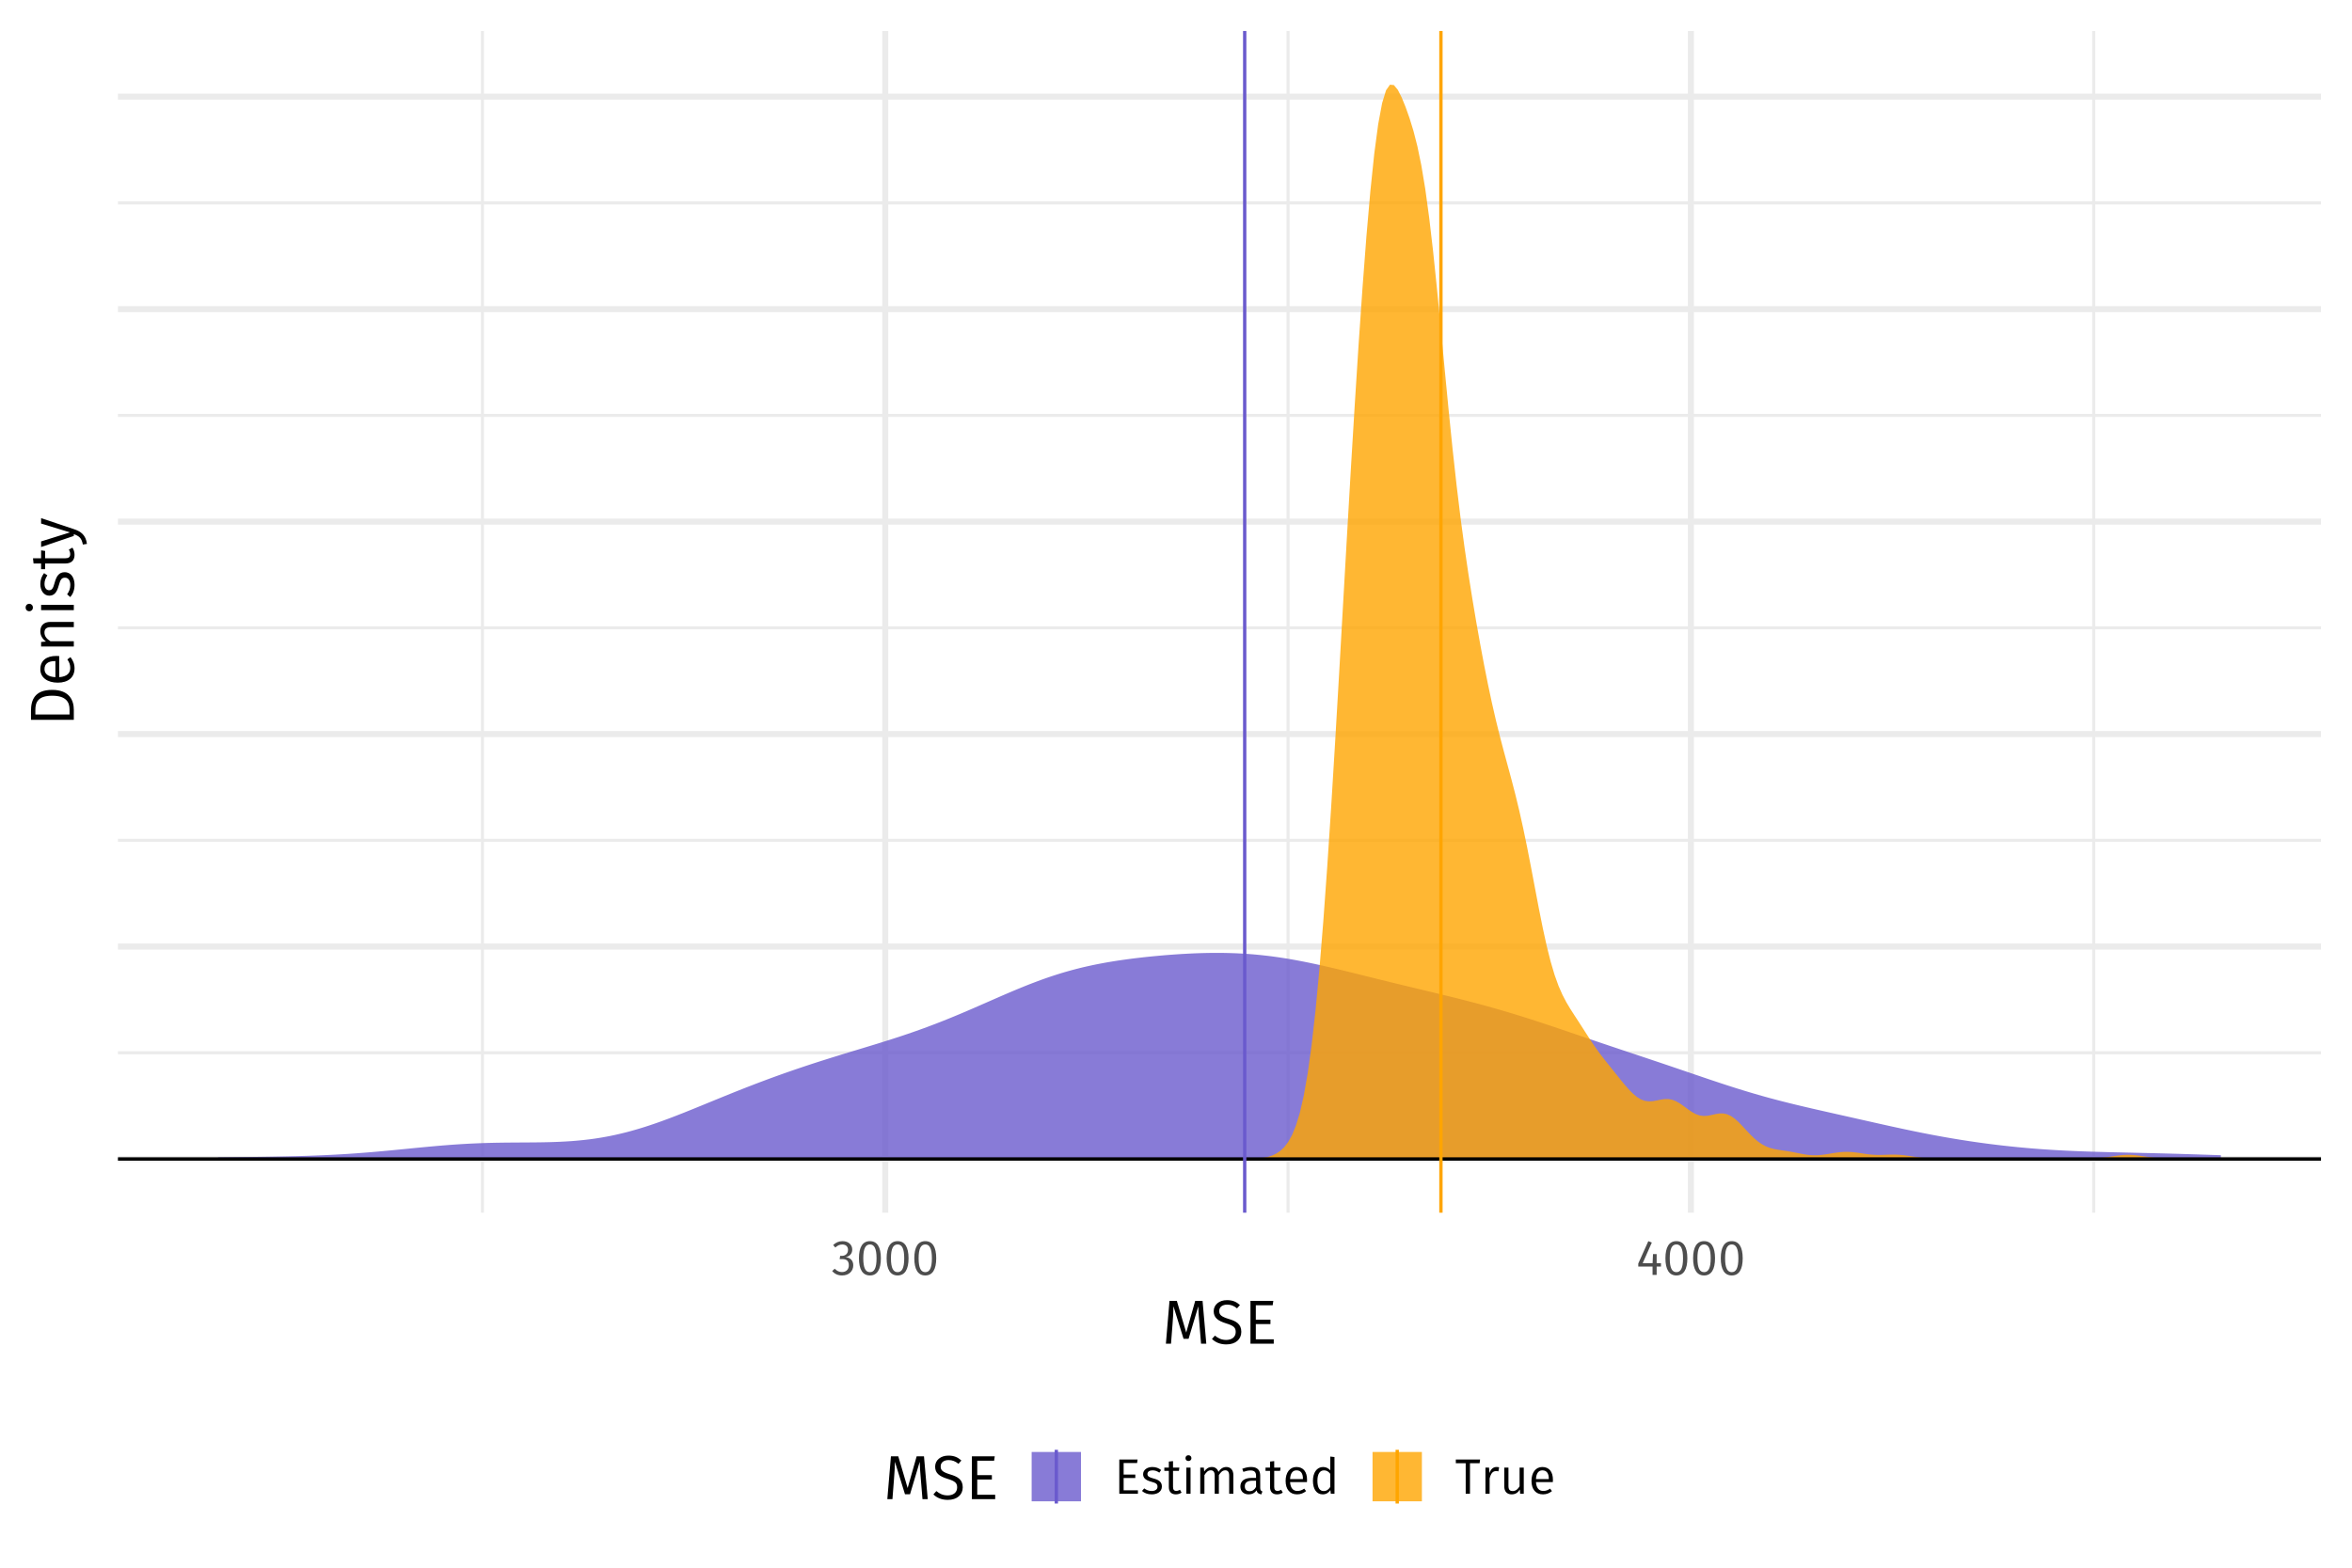 <?xml version="1.0" encoding="UTF-8"?>
<svg xmlns="http://www.w3.org/2000/svg" xmlns:xlink="http://www.w3.org/1999/xlink" width="756pt" height="504pt" viewBox="0 0 756 504" version="1.1">
<defs>
<g>
<symbol overflow="visible" id="glyph0-0">
<path style="stroke:none;" d="M 8.688 -16.797 L 1.969 -16.797 L 1.969 5.594 L 8.688 5.594 Z M 7.828 -15.969 L 7.828 4.766 L 2.844 4.766 L 2.844 -15.969 Z M 5.188 -7.219 C 4.562 -7.219 3.703 -7.031 3.703 -6.594 C 3.703 -6.391 3.844 -6.219 4.078 -6.219 C 4.141 -6.219 4.203 -6.234 4.281 -6.266 C 4.562 -6.406 4.781 -6.453 5.125 -6.453 C 5.922 -6.453 6.094 -5.969 6.094 -5.344 C 6.094 -4.5 5.797 -4.172 4.641 -4.109 L 4.641 -2.766 C 4.641 -2.531 4.828 -2.391 5.047 -2.391 C 5.234 -2.391 5.438 -2.531 5.438 -2.766 L 5.438 -3.484 C 6.516 -3.641 6.953 -4.25 6.953 -5.375 C 6.953 -6.344 6.562 -7.219 5.188 -7.219 Z M 5.047 -1.922 C 4.719 -1.922 4.484 -1.688 4.484 -1.359 C 4.484 -1.031 4.719 -0.766 5.047 -0.766 C 5.359 -0.766 5.594 -1.031 5.594 -1.359 C 5.594 -1.688 5.359 -1.922 5.047 -1.922 Z M 5.047 -1.922 "/>
</symbol>
<symbol overflow="visible" id="glyph0-1">
<path style="stroke:none;" d="M 3.578 -10.844 C 2.438 -10.844 1.453 -10.438 0.562 -9.594 L 1.266 -8.797 C 2 -9.469 2.656 -9.766 3.5 -9.766 C 4.625 -9.766 5.344 -9.125 5.344 -8.062 C 5.344 -6.766 4.438 -6.109 3.359 -6.109 L 2.812 -6.109 L 2.656 -5.078 L 3.438 -5.078 C 4.766 -5.078 5.609 -4.594 5.609 -3.078 C 5.609 -1.781 4.781 -0.906 3.391 -0.906 C 2.516 -0.906 1.797 -1.234 1.078 -1.984 L 0.25 -1.234 C 1.078 -0.266 2.156 0.188 3.438 0.188 C 5.625 0.188 7.031 -1.203 7.031 -3.078 C 7.031 -4.703 5.953 -5.562 4.609 -5.688 C 5.812 -5.953 6.703 -6.766 6.703 -8.141 C 6.703 -9.594 5.578 -10.844 3.578 -10.844 Z M 3.578 -10.844 "/>
</symbol>
<symbol overflow="visible" id="glyph0-2">
<path style="stroke:none;" d="M 4.453 -10.844 C 2.094 -10.844 0.922 -8.906 0.922 -5.344 C 0.922 -1.781 2.094 0.188 4.453 0.188 C 6.797 0.188 7.969 -1.781 7.969 -5.328 C 7.969 -8.891 6.797 -10.844 4.453 -10.844 Z M 4.453 -9.781 C 5.828 -9.781 6.578 -8.516 6.578 -5.328 C 6.578 -2.156 5.828 -0.875 4.453 -0.875 C 3.062 -0.875 2.312 -2.156 2.312 -5.344 C 2.312 -8.516 3.062 -9.781 4.453 -9.781 Z M 4.453 -9.781 "/>
</symbol>
<symbol overflow="visible" id="glyph0-3">
<path style="stroke:none;" d="M 7.953 -3.766 L 6.562 -3.766 L 6.562 -6.688 L 5.391 -6.688 L 5.266 -3.766 L 2.078 -3.766 L 5.016 -10.391 L 3.891 -10.844 L 0.656 -3.641 L 0.656 -2.672 L 5.25 -2.672 L 5.25 0 L 6.562 0 L 6.562 -2.672 L 7.953 -2.672 Z M 7.953 -3.766 "/>
</symbol>
<symbol overflow="visible" id="glyph0-4">
<path style="stroke:none;" d="M 7.516 -11.016 L 1.641 -11.016 L 1.641 0 L 7.625 0 L 7.625 -1.125 L 3.031 -1.125 L 3.031 -5.062 L 6.781 -5.062 L 6.781 -6.172 L 3.031 -6.172 L 3.031 -9.891 L 7.359 -9.891 Z M 7.516 -11.016 "/>
</symbol>
<symbol overflow="visible" id="glyph0-5">
<path style="stroke:none;" d="M 3.797 -8.609 C 2.078 -8.609 0.812 -7.641 0.812 -6.312 C 0.812 -5.141 1.531 -4.391 3.344 -3.906 C 5.016 -3.453 5.438 -3.141 5.438 -2.25 C 5.438 -1.406 4.688 -0.891 3.562 -0.891 C 2.625 -0.891 1.859 -1.219 1.172 -1.734 L 0.453 -0.906 C 1.188 -0.266 2.172 0.188 3.594 0.188 C 5.297 0.188 6.844 -0.625 6.844 -2.344 C 6.844 -3.812 5.859 -4.484 4.078 -4.938 C 2.688 -5.312 2.203 -5.625 2.203 -6.359 C 2.203 -7.078 2.844 -7.531 3.844 -7.531 C 4.641 -7.531 5.281 -7.297 6.031 -6.797 L 6.609 -7.641 C 5.812 -8.25 4.938 -8.609 3.797 -8.609 Z M 3.797 -8.609 "/>
</symbol>
<symbol overflow="visible" id="glyph0-6">
<path style="stroke:none;" d="M 5.203 -1.281 C 4.781 -1.047 4.438 -0.922 4.031 -0.922 C 3.281 -0.922 2.969 -1.344 2.969 -2.219 L 2.969 -7.375 L 4.859 -7.375 L 5.016 -8.422 L 2.969 -8.422 L 2.969 -10.5 L 1.625 -10.359 L 1.625 -8.422 L 0.172 -8.422 L 0.172 -7.375 L 1.625 -7.375 L 1.625 -2.156 C 1.625 -0.625 2.469 0.188 3.859 0.188 C 4.562 0.188 5.172 0 5.719 -0.375 Z M 5.203 -1.281 "/>
</symbol>
<symbol overflow="visible" id="glyph0-7">
<path style="stroke:none;" d="M 2.219 -12.391 C 1.656 -12.391 1.281 -11.984 1.281 -11.453 C 1.281 -10.922 1.656 -10.531 2.219 -10.531 C 2.797 -10.531 3.188 -10.922 3.188 -11.453 C 3.188 -11.984 2.797 -12.391 2.219 -12.391 Z M 2.906 -8.422 L 1.562 -8.422 L 1.562 0 L 2.906 0 Z M 2.906 -8.422 "/>
</symbol>
<symbol overflow="visible" id="glyph0-8">
<path style="stroke:none;" d="M 9.953 -8.609 C 8.812 -8.609 8.016 -7.969 7.406 -7.047 C 7.109 -8.016 6.359 -8.609 5.297 -8.609 C 4.203 -8.609 3.422 -8.016 2.828 -7.156 L 2.719 -8.422 L 1.562 -8.422 L 1.562 0 L 2.906 0 L 2.906 -6 C 3.484 -6.922 4.047 -7.547 4.969 -7.547 C 5.656 -7.547 6.203 -7.141 6.203 -5.844 L 6.203 0 L 7.547 0 L 7.547 -6 C 8.141 -6.922 8.688 -7.547 9.625 -7.547 C 10.312 -7.547 10.859 -7.141 10.859 -5.844 L 10.859 0 L 12.203 0 L 12.203 -6.031 C 12.203 -7.609 11.328 -8.609 9.953 -8.609 Z M 9.953 -8.609 "/>
</symbol>
<symbol overflow="visible" id="glyph0-9">
<path style="stroke:none;" d="M 7.141 -1.938 L 7.141 -5.844 C 7.141 -7.578 6.219 -8.609 4.219 -8.609 C 3.297 -8.609 2.391 -8.422 1.375 -8.031 L 1.719 -7.047 C 2.578 -7.344 3.344 -7.5 3.984 -7.5 C 5.203 -7.5 5.797 -7.031 5.797 -5.781 L 5.797 -5.109 L 4.422 -5.109 C 2.109 -5.109 0.766 -4.141 0.766 -2.359 C 0.766 -0.844 1.766 0.188 3.422 0.188 C 4.469 0.188 5.359 -0.203 5.953 -1.109 C 6.172 -0.25 6.703 0.078 7.516 0.188 L 7.844 -0.75 C 7.391 -0.906 7.141 -1.156 7.141 -1.938 Z M 3.734 -0.828 C 2.719 -0.828 2.188 -1.391 2.188 -2.422 C 2.188 -3.609 3.031 -4.203 4.594 -4.203 L 5.797 -4.203 L 5.797 -2.203 C 5.312 -1.297 4.641 -0.828 3.734 -0.828 Z M 3.734 -0.828 "/>
</symbol>
<symbol overflow="visible" id="glyph0-10">
<path style="stroke:none;" d="M 7.828 -4.484 C 7.828 -7.031 6.656 -8.609 4.406 -8.609 C 2.25 -8.609 0.938 -6.766 0.938 -4.125 C 0.938 -1.453 2.297 0.188 4.625 0.188 C 5.781 0.188 6.703 -0.203 7.516 -0.859 L 6.922 -1.656 C 6.188 -1.156 5.562 -0.906 4.719 -0.906 C 3.438 -0.906 2.516 -1.719 2.375 -3.75 L 7.797 -3.75 C 7.812 -3.922 7.828 -4.188 7.828 -4.484 Z M 6.5 -4.734 L 2.375 -4.734 C 2.484 -6.703 3.266 -7.531 4.438 -7.531 C 5.828 -7.531 6.5 -6.562 6.5 -4.859 Z M 6.5 -4.734 "/>
</symbol>
<symbol overflow="visible" id="glyph0-11">
<path style="stroke:none;" d="M 6.609 -11.969 L 6.609 -7.547 C 6.062 -8.125 5.344 -8.609 4.312 -8.609 C 2.25 -8.609 1.031 -6.75 1.031 -4.172 C 1.031 -1.531 2.156 0.188 4.188 0.188 C 5.266 0.188 6.109 -0.359 6.641 -1.188 L 6.781 0 L 7.953 0 L 7.953 -11.812 Z M 4.469 -0.875 C 3.203 -0.875 2.469 -1.953 2.469 -4.188 C 2.469 -6.438 3.297 -7.531 4.609 -7.531 C 5.484 -7.531 6.094 -7.094 6.609 -6.406 L 6.609 -2.203 C 6.047 -1.359 5.438 -0.875 4.469 -0.875 Z M 4.469 -0.875 "/>
</symbol>
<symbol overflow="visible" id="glyph0-12">
<path style="stroke:none;" d="M 8.031 -11.016 L 0.234 -11.016 L 0.234 -9.828 L 3.406 -9.828 L 3.406 0 L 4.781 0 L 4.781 -9.828 L 7.875 -9.828 Z M 8.031 -11.016 "/>
</symbol>
<symbol overflow="visible" id="glyph0-13">
<path style="stroke:none;" d="M 5.125 -8.609 C 4.078 -8.609 3.297 -7.953 2.844 -6.656 L 2.719 -8.422 L 1.562 -8.422 L 1.562 0 L 2.906 0 L 2.906 -4.922 C 3.297 -6.547 3.906 -7.297 4.969 -7.297 C 5.281 -7.297 5.453 -7.266 5.719 -7.203 L 5.953 -8.516 C 5.719 -8.578 5.406 -8.609 5.125 -8.609 Z M 5.125 -8.609 "/>
</symbol>
<symbol overflow="visible" id="glyph0-14">
<path style="stroke:none;" d="M 7.75 -8.422 L 6.406 -8.422 L 6.406 -2.391 C 5.875 -1.5 5.172 -0.875 4.203 -0.875 C 3.25 -0.875 2.828 -1.328 2.828 -2.531 L 2.828 -8.422 L 1.484 -8.422 L 1.484 -2.391 C 1.484 -0.734 2.359 0.188 3.844 0.188 C 5.062 0.188 5.859 -0.344 6.484 -1.359 L 6.594 0 L 7.75 0 Z M 7.75 -8.422 "/>
</symbol>
<symbol overflow="visible" id="glyph1-0">
<path style="stroke:none;" d="M 10.859 -21 L 2.453 -21 L 2.453 7 L 10.859 7 Z M 9.781 -19.953 L 9.781 5.953 L 3.562 5.953 L 3.562 -19.953 Z M 6.484 -9.016 C 5.703 -9.016 4.625 -8.781 4.625 -8.234 C 4.625 -7.984 4.797 -7.781 5.094 -7.781 C 5.188 -7.781 5.266 -7.797 5.359 -7.844 C 5.703 -8 5.984 -8.062 6.406 -8.062 C 7.406 -8.062 7.625 -7.453 7.625 -6.688 C 7.625 -5.625 7.234 -5.219 5.797 -5.141 L 5.797 -3.453 C 5.797 -3.156 6.047 -2.984 6.297 -2.984 C 6.547 -2.984 6.797 -3.156 6.797 -3.453 L 6.797 -4.359 C 8.141 -4.562 8.703 -5.312 8.703 -6.719 C 8.703 -7.922 8.203 -9.016 6.484 -9.016 Z M 6.297 -2.406 C 5.906 -2.406 5.594 -2.094 5.594 -1.703 C 5.594 -1.281 5.906 -0.953 6.297 -0.953 C 6.703 -0.953 7 -1.281 7 -1.703 C 7 -2.094 6.703 -2.406 6.297 -2.406 Z M 6.297 -2.406 "/>
</symbol>
<symbol overflow="visible" id="glyph1-1">
<path style="stroke:none;" d="M 13.062 -13.766 L 10.703 -13.766 L 7.812 -3.578 L 4.797 -13.766 L 2.438 -13.766 L 1.281 0 L 2.922 0 L 3.406 -6.203 C 3.578 -8.234 3.703 -10.453 3.719 -12.016 L 6.953 -1.578 L 8.578 -1.578 L 11.688 -12 C 11.703 -10.844 11.859 -8.484 12.062 -6.297 L 12.578 0 L 14.266 0 Z M 13.062 -13.766 "/>
</symbol>
<symbol overflow="visible" id="glyph1-2">
<path style="stroke:none;" d="M 5.375 -14 C 2.875 -14 1.125 -12.516 1.125 -10.453 C 1.125 -8.359 2.453 -7.344 5.156 -6.516 C 7.516 -5.797 8.203 -5.188 8.203 -3.766 C 8.203 -2.062 6.844 -1.203 5.156 -1.203 C 3.641 -1.203 2.562 -1.734 1.516 -2.594 L 0.562 -1.516 C 1.703 -0.422 3.219 0.234 5.188 0.234 C 8.203 0.234 10 -1.422 10 -3.812 C 10 -6.406 8.219 -7.281 5.953 -7.953 C 3.484 -8.719 2.906 -9.297 2.906 -10.516 C 2.906 -11.859 4 -12.562 5.453 -12.562 C 6.625 -12.562 7.578 -12.203 8.625 -11.359 L 9.562 -12.422 C 8.438 -13.438 7.266 -14 5.375 -14 Z M 5.375 -14 "/>
</symbol>
<symbol overflow="visible" id="glyph1-3">
<path style="stroke:none;" d="M 9.406 -13.766 L 2.062 -13.766 L 2.062 0 L 9.547 0 L 9.547 -1.406 L 3.781 -1.406 L 3.781 -6.312 L 8.484 -6.312 L 8.484 -7.719 L 3.781 -7.719 L 3.781 -12.359 L 9.203 -12.359 Z M 9.406 -13.766 "/>
</symbol>
<symbol overflow="visible" id="glyph2-0">
<path style="stroke:none;" d="M -21 -10.859 L -21 -2.453 L 7 -2.453 L 7 -10.859 Z M -19.953 -9.781 L 5.953 -9.781 L 5.953 -3.562 L -19.953 -3.562 Z M -9.016 -6.484 C -9.016 -5.703 -8.781 -4.625 -8.234 -4.625 C -7.984 -4.625 -7.781 -4.797 -7.781 -5.094 C -7.781 -5.188 -7.797 -5.266 -7.844 -5.359 C -8 -5.703 -8.062 -5.984 -8.062 -6.406 C -8.062 -7.406 -7.453 -7.625 -6.688 -7.625 C -5.625 -7.625 -5.219 -7.234 -5.141 -5.797 L -3.453 -5.797 C -3.156 -5.797 -2.984 -6.047 -2.984 -6.297 C -2.984 -6.547 -3.156 -6.797 -3.453 -6.797 L -4.359 -6.797 C -4.562 -8.141 -5.312 -8.703 -6.719 -8.703 C -7.922 -8.703 -9.016 -8.203 -9.016 -6.484 Z M -2.406 -6.297 C -2.406 -5.906 -2.094 -5.594 -1.703 -5.594 C -1.281 -5.594 -0.953 -5.906 -0.953 -6.297 C -0.953 -6.703 -1.281 -7 -1.703 -7 C -2.094 -7 -2.406 -6.703 -2.406 -6.297 Z M -2.406 -6.297 "/>
</symbol>
<symbol overflow="visible" id="glyph2-1">
<path style="stroke:none;" d="M -13.766 -4.906 L -13.766 -2.062 L 0 -2.062 L 0 -5.266 C 0 -8.203 -1.312 -11.688 -6.953 -11.688 C -12.656 -11.688 -13.766 -8.344 -13.766 -4.906 Z M -12.359 -5.266 C -12.359 -7.5 -11.703 -9.812 -6.953 -9.812 C -2.344 -9.812 -1.375 -7.594 -1.375 -5.406 L -1.375 -3.781 L -12.359 -3.781 Z M -12.359 -5.266 "/>
</symbol>
<symbol overflow="visible" id="glyph2-2">
<path style="stroke:none;" d="M -5.594 -9.781 C -8.781 -9.781 -10.766 -8.312 -10.766 -5.5 C -10.766 -2.812 -8.453 -1.188 -5.156 -1.188 C -1.812 -1.188 0.234 -2.875 0.234 -5.781 C 0.234 -7.219 -0.266 -8.375 -1.078 -9.406 L -2.078 -8.656 C -1.438 -7.734 -1.141 -6.953 -1.141 -5.906 C -1.141 -4.297 -2.141 -3.141 -4.688 -2.953 L -4.688 -9.734 C -4.906 -9.766 -5.234 -9.781 -5.594 -9.781 Z M -5.922 -8.125 L -5.922 -2.953 C -8.375 -3.094 -9.422 -4.078 -9.422 -5.547 C -9.422 -7.281 -8.203 -8.125 -6.078 -8.125 Z M -5.922 -8.125 "/>
</symbol>
<symbol overflow="visible" id="glyph2-3">
<path style="stroke:none;" d="M -10.766 -6.844 C -10.766 -5.422 -10.016 -4.312 -8.938 -3.547 L -10.516 -3.406 L -10.516 -1.953 L 0 -1.953 L 0 -3.641 L -7.5 -3.641 C -8.656 -4.359 -9.438 -5.203 -9.438 -6.438 C -9.438 -7.516 -8.922 -8.188 -7.297 -8.188 L 0 -8.188 L 0 -9.859 L -7.547 -9.859 C -9.547 -9.859 -10.766 -8.766 -10.766 -6.844 Z M -10.766 -6.844 "/>
</symbol>
<symbol overflow="visible" id="glyph2-4">
<path style="stroke:none;" d="M -15.484 -2.781 C -15.484 -2.078 -14.984 -1.594 -14.312 -1.594 C -13.656 -1.594 -13.156 -2.078 -13.156 -2.781 C -13.156 -3.5 -13.656 -3.984 -14.312 -3.984 C -14.984 -3.984 -15.484 -3.5 -15.484 -2.781 Z M -10.516 -3.641 L -10.516 -1.953 L 0 -1.953 L 0 -3.641 Z M -10.516 -3.641 "/>
</symbol>
<symbol overflow="visible" id="glyph2-5">
<path style="stroke:none;" d="M -10.766 -4.734 C -10.766 -2.594 -9.562 -1.016 -7.906 -1.016 C -6.422 -1.016 -5.484 -1.922 -4.875 -4.188 C -4.312 -6.266 -3.922 -6.797 -2.812 -6.797 C -1.766 -6.797 -1.125 -5.859 -1.125 -4.453 C -1.125 -3.281 -1.516 -2.312 -2.156 -1.453 L -1.141 -0.562 C -0.344 -1.484 0.234 -2.719 0.234 -4.5 C 0.234 -6.625 -0.781 -8.562 -2.922 -8.562 C -4.766 -8.562 -5.594 -7.312 -6.188 -5.094 C -6.641 -3.359 -7.047 -2.766 -7.938 -2.766 C -8.844 -2.766 -9.422 -3.562 -9.422 -4.797 C -9.422 -5.797 -9.125 -6.594 -8.5 -7.547 L -9.562 -8.266 C -10.312 -7.266 -10.766 -6.188 -10.766 -4.734 Z M -10.766 -4.734 "/>
</symbol>
<symbol overflow="visible" id="glyph2-6">
<path style="stroke:none;" d="M -1.594 -6.5 C -1.297 -5.984 -1.156 -5.547 -1.156 -5.047 C -1.156 -4.094 -1.688 -3.719 -2.781 -3.719 L -9.219 -3.719 L -9.219 -6.078 L -10.516 -6.266 L -10.516 -3.719 L -13.125 -3.719 L -12.938 -2.047 L -10.516 -2.047 L -10.516 -0.219 L -9.219 -0.219 L -9.219 -2.047 L -2.703 -2.047 C -0.781 -2.047 0.234 -3.078 0.234 -4.812 C 0.234 -5.703 0 -6.453 -0.453 -7.141 Z M -1.594 -6.5 "/>
</symbol>
<symbol overflow="visible" id="glyph2-7">
<path style="stroke:none;" d="M -10.516 -9.5 L -10.516 -7.766 L -1.219 -4.922 L -10.516 -2.016 L -10.516 -0.219 L 0 -3.781 L 0 -4.359 C 1.688 -3.734 2.5 -3.156 2.906 -1.016 L 4.219 -1.219 C 3.859 -4.047 2.297 -5.219 0.062 -5.953 Z M -10.516 -9.5 "/>
</symbol>
</g>
<clipPath id="clip1">
  <path d="M 37.91 337 L 746.039 337 L 746.039 339 L 37.91 339 Z M 37.91 337 "/>
</clipPath>
<clipPath id="clip2">
  <path d="M 37.91 269 L 746.039 269 L 746.039 271 L 37.91 271 Z M 37.91 269 "/>
</clipPath>
<clipPath id="clip3">
  <path d="M 37.91 201 L 746.039 201 L 746.039 203 L 37.91 203 Z M 37.91 201 "/>
</clipPath>
<clipPath id="clip4">
  <path d="M 37.91 133 L 746.039 133 L 746.039 135 L 37.91 135 Z M 37.91 133 "/>
</clipPath>
<clipPath id="clip5">
  <path d="M 37.91 64 L 746.039 64 L 746.039 66 L 37.91 66 Z M 37.91 64 "/>
</clipPath>
<clipPath id="clip6">
  <path d="M 154 9.961 L 156 9.961 L 156 389.879 L 154 389.879 Z M 154 9.961 "/>
</clipPath>
<clipPath id="clip7">
  <path d="M 413 9.961 L 415 9.961 L 415 389.879 L 413 389.879 Z M 413 9.961 "/>
</clipPath>
<clipPath id="clip8">
  <path d="M 672 9.961 L 674 9.961 L 674 389.879 L 672 389.879 Z M 672 9.961 "/>
</clipPath>
<clipPath id="clip9">
  <path d="M 37.91 371 L 746.039 371 L 746.039 374 L 37.91 374 Z M 37.91 371 "/>
</clipPath>
<clipPath id="clip10">
  <path d="M 37.91 303 L 746.039 303 L 746.039 306 L 37.91 306 Z M 37.91 303 "/>
</clipPath>
<clipPath id="clip11">
  <path d="M 37.91 235 L 746.039 235 L 746.039 237 L 37.91 237 Z M 37.91 235 "/>
</clipPath>
<clipPath id="clip12">
  <path d="M 37.91 166 L 746.039 166 L 746.039 169 L 37.91 169 Z M 37.91 166 "/>
</clipPath>
<clipPath id="clip13">
  <path d="M 37.91 98 L 746.039 98 L 746.039 101 L 37.91 101 Z M 37.91 98 "/>
</clipPath>
<clipPath id="clip14">
  <path d="M 37.91 30 L 746.039 30 L 746.039 33 L 37.91 33 Z M 37.91 30 "/>
</clipPath>
<clipPath id="clip15">
  <path d="M 283 9.961 L 286 9.961 L 286 389.879 L 283 389.879 Z M 283 9.961 "/>
</clipPath>
<clipPath id="clip16">
  <path d="M 542 9.961 L 545 9.961 L 545 389.879 L 542 389.879 Z M 542 9.961 "/>
</clipPath>
<clipPath id="clip17">
  <path d="M 37.91 372 L 746.039 372 L 746.039 374 L 37.91 374 Z M 37.91 372 "/>
</clipPath>
<clipPath id="clip18">
  <path d="M 399 9.961 L 401 9.961 L 401 389.879 L 399 389.879 Z M 399 9.961 "/>
</clipPath>
<clipPath id="clip19">
  <path d="M 462 9.961 L 464 9.961 L 464 389.879 L 462 389.879 Z M 462 9.961 "/>
</clipPath>
</defs>
<g id="surface1119">
<rect x="0" y="0" width="756" height="504" style="fill:rgb(100%,100%,100%);fill-opacity:1;stroke:none;"/>
<g clip-path="url(#clip1)" clip-rule="nonzero">
<path style="fill:none;stroke-width:0.97;stroke-linecap:butt;stroke-linejoin:round;stroke:rgb(92.157%,92.157%,92.157%);stroke-opacity:1;stroke-miterlimit:10;" d="M 37.91 338.457 L 746.039 338.457 "/>
</g>
<g clip-path="url(#clip2)" clip-rule="nonzero">
<path style="fill:none;stroke-width:0.97;stroke-linecap:butt;stroke-linejoin:round;stroke:rgb(92.157%,92.157%,92.157%);stroke-opacity:1;stroke-miterlimit:10;" d="M 37.91 270.148 L 746.039 270.148 "/>
</g>
<g clip-path="url(#clip3)" clip-rule="nonzero">
<path style="fill:none;stroke-width:0.97;stroke-linecap:butt;stroke-linejoin:round;stroke:rgb(92.157%,92.157%,92.157%);stroke-opacity:1;stroke-miterlimit:10;" d="M 37.91 201.844 L 746.039 201.844 "/>
</g>
<g clip-path="url(#clip4)" clip-rule="nonzero">
<path style="fill:none;stroke-width:0.97;stroke-linecap:butt;stroke-linejoin:round;stroke:rgb(92.157%,92.157%,92.157%);stroke-opacity:1;stroke-miterlimit:10;" d="M 37.91 133.535 L 746.039 133.535 "/>
</g>
<g clip-path="url(#clip5)" clip-rule="nonzero">
<path style="fill:none;stroke-width:0.97;stroke-linecap:butt;stroke-linejoin:round;stroke:rgb(92.157%,92.157%,92.157%);stroke-opacity:1;stroke-miterlimit:10;" d="M 37.91 65.227 L 746.039 65.227 "/>
</g>
<g clip-path="url(#clip6)" clip-rule="nonzero">
<path style="fill:none;stroke-width:0.97;stroke-linecap:butt;stroke-linejoin:round;stroke:rgb(92.157%,92.157%,92.157%);stroke-opacity:1;stroke-miterlimit:10;" d="M 155.066 389.879 L 155.066 9.961 "/>
</g>
<g clip-path="url(#clip7)" clip-rule="nonzero">
<path style="fill:none;stroke-width:0.97;stroke-linecap:butt;stroke-linejoin:round;stroke:rgb(92.157%,92.157%,92.157%);stroke-opacity:1;stroke-miterlimit:10;" d="M 414.023 389.879 L 414.023 9.961 "/>
</g>
<g clip-path="url(#clip8)" clip-rule="nonzero">
<path style="fill:none;stroke-width:0.97;stroke-linecap:butt;stroke-linejoin:round;stroke:rgb(92.157%,92.157%,92.157%);stroke-opacity:1;stroke-miterlimit:10;" d="M 672.984 389.879 L 672.984 9.961 "/>
</g>
<g clip-path="url(#clip9)" clip-rule="nonzero">
<path style="fill:none;stroke-width:1.94;stroke-linecap:butt;stroke-linejoin:round;stroke:rgb(92.157%,92.157%,92.157%);stroke-opacity:1;stroke-miterlimit:10;" d="M 37.91 372.609 L 746.039 372.609 "/>
</g>
<g clip-path="url(#clip10)" clip-rule="nonzero">
<path style="fill:none;stroke-width:1.94;stroke-linecap:butt;stroke-linejoin:round;stroke:rgb(92.157%,92.157%,92.157%);stroke-opacity:1;stroke-miterlimit:10;" d="M 37.91 304.305 L 746.039 304.305 "/>
</g>
<g clip-path="url(#clip11)" clip-rule="nonzero">
<path style="fill:none;stroke-width:1.94;stroke-linecap:butt;stroke-linejoin:round;stroke:rgb(92.157%,92.157%,92.157%);stroke-opacity:1;stroke-miterlimit:10;" d="M 37.91 235.996 L 746.039 235.996 "/>
</g>
<g clip-path="url(#clip12)" clip-rule="nonzero">
<path style="fill:none;stroke-width:1.94;stroke-linecap:butt;stroke-linejoin:round;stroke:rgb(92.157%,92.157%,92.157%);stroke-opacity:1;stroke-miterlimit:10;" d="M 37.91 167.688 L 746.039 167.688 "/>
</g>
<g clip-path="url(#clip13)" clip-rule="nonzero">
<path style="fill:none;stroke-width:1.94;stroke-linecap:butt;stroke-linejoin:round;stroke:rgb(92.157%,92.157%,92.157%);stroke-opacity:1;stroke-miterlimit:10;" d="M 37.91 99.383 L 746.039 99.383 "/>
</g>
<g clip-path="url(#clip14)" clip-rule="nonzero">
<path style="fill:none;stroke-width:1.94;stroke-linecap:butt;stroke-linejoin:round;stroke:rgb(92.157%,92.157%,92.157%);stroke-opacity:1;stroke-miterlimit:10;" d="M 37.91 31.074 L 746.039 31.074 "/>
</g>
<g clip-path="url(#clip15)" clip-rule="nonzero">
<path style="fill:none;stroke-width:1.94;stroke-linecap:butt;stroke-linejoin:round;stroke:rgb(92.157%,92.157%,92.157%);stroke-opacity:1;stroke-miterlimit:10;" d="M 284.547 389.879 L 284.547 9.961 "/>
</g>
<g clip-path="url(#clip16)" clip-rule="nonzero">
<path style="fill:none;stroke-width:1.94;stroke-linecap:butt;stroke-linejoin:round;stroke:rgb(92.157%,92.157%,92.157%);stroke-opacity:1;stroke-miterlimit:10;" d="M 543.504 389.879 L 543.504 9.961 "/>
</g>
<path style=" stroke:none;fill-rule:nonzero;fill:rgb(41.569%,35.294%,80.392%);fill-opacity:0.8;" d="M 70.098 372.105 L 71.355 372.09 L 72.617 372.074 L 73.875 372.059 L 75.137 372.043 L 76.395 372.027 L 77.656 372.012 L 78.914 371.996 L 80.176 371.98 L 81.434 371.961 L 82.695 371.945 L 83.953 371.926 L 85.215 371.906 L 86.473 371.887 L 87.734 371.863 L 88.992 371.84 L 90.254 371.816 L 91.516 371.789 L 92.773 371.762 L 94.035 371.73 L 95.293 371.699 L 96.555 371.664 L 97.812 371.625 L 99.074 371.586 L 100.332 371.539 L 101.594 371.492 L 102.852 371.441 L 104.113 371.387 L 105.371 371.328 L 106.633 371.266 L 107.891 371.199 L 109.152 371.129 L 110.41 371.055 L 111.672 370.977 L 112.93 370.891 L 114.191 370.805 L 115.449 370.711 L 116.711 370.617 L 117.969 370.516 L 119.23 370.414 L 120.488 370.305 L 121.75 370.195 L 123.008 370.082 L 124.27 369.965 L 125.527 369.848 L 126.789 369.727 L 128.047 369.605 L 129.309 369.48 L 130.566 369.355 L 131.828 369.23 L 133.086 369.105 L 134.348 368.984 L 135.605 368.863 L 136.867 368.742 L 138.125 368.625 L 139.387 368.512 L 140.645 368.398 L 141.906 368.293 L 143.164 368.191 L 144.426 368.094 L 145.684 368 L 146.945 367.914 L 148.203 367.832 L 149.465 367.758 L 150.723 367.688 L 151.984 367.629 L 153.242 367.574 L 154.504 367.523 L 155.762 367.48 L 157.023 367.441 L 158.281 367.41 L 159.543 367.383 L 160.801 367.363 L 162.062 367.344 L 163.32 367.332 L 164.582 367.32 L 165.84 367.312 L 167.102 367.305 L 168.359 367.297 L 169.621 367.289 L 170.879 367.281 L 172.141 367.27 L 173.398 367.254 L 174.66 367.234 L 175.918 367.207 L 177.18 367.176 L 178.438 367.133 L 179.699 367.086 L 180.957 367.023 L 182.219 366.953 L 183.477 366.871 L 184.738 366.777 L 185.996 366.664 L 187.258 366.539 L 188.516 366.398 L 189.777 366.246 L 191.035 366.074 L 192.297 365.883 L 193.559 365.676 L 194.816 365.449 L 196.078 365.211 L 197.336 364.949 L 198.598 364.668 L 199.855 364.371 L 201.117 364.062 L 202.375 363.73 L 203.637 363.379 L 204.895 363.016 L 206.156 362.637 L 207.414 362.242 L 208.676 361.832 L 209.934 361.41 L 211.195 360.973 L 212.453 360.527 L 213.715 360.066 L 214.973 359.598 L 216.234 359.121 L 217.492 358.637 L 218.754 358.141 L 220.012 357.645 L 221.273 357.137 L 222.531 356.629 L 223.793 356.117 L 225.051 355.605 L 226.312 355.09 L 227.57 354.57 L 228.832 354.055 L 230.09 353.539 L 231.352 353.023 L 232.609 352.512 L 233.871 352 L 235.129 351.492 L 236.391 350.984 L 237.648 350.484 L 238.91 349.988 L 240.168 349.492 L 241.43 349.004 L 242.688 348.52 L 243.949 348.039 L 245.207 347.566 L 246.469 347.094 L 247.727 346.629 L 248.988 346.168 L 250.246 345.715 L 251.508 345.262 L 252.766 344.82 L 254.027 344.379 L 255.285 343.945 L 256.547 343.516 L 257.805 343.09 L 259.066 342.668 L 260.324 342.254 L 261.586 341.84 L 262.844 341.434 L 264.105 341.031 L 265.363 340.633 L 266.625 340.234 L 267.883 339.844 L 269.145 339.453 L 270.402 339.066 L 271.664 338.68 L 272.922 338.297 L 274.184 337.914 L 275.441 337.535 L 276.703 337.152 L 277.961 336.77 L 279.223 336.387 L 280.48 336.004 L 281.742 335.617 L 283 335.227 L 284.262 334.832 L 285.52 334.438 L 286.781 334.035 L 288.039 333.625 L 289.301 333.215 L 290.559 332.797 L 291.82 332.371 L 293.078 331.938 L 294.34 331.496 L 295.598 331.051 L 296.859 330.594 L 298.121 330.129 L 299.379 329.656 L 300.641 329.176 L 301.898 328.688 L 303.16 328.191 L 304.418 327.688 L 305.68 327.176 L 306.938 326.656 L 308.199 326.133 L 309.457 325.602 L 310.719 325.062 L 311.977 324.523 L 313.238 323.977 L 314.496 323.426 L 315.758 322.875 L 317.016 322.324 L 318.277 321.77 L 319.535 321.219 L 320.797 320.668 L 322.055 320.117 L 323.316 319.574 L 324.574 319.035 L 325.836 318.504 L 327.094 317.977 L 328.355 317.461 L 329.613 316.949 L 330.875 316.449 L 332.133 315.965 L 333.395 315.488 L 334.652 315.023 L 335.914 314.574 L 337.172 314.137 L 338.434 313.719 L 339.691 313.309 L 340.953 312.914 L 342.211 312.539 L 343.473 312.18 L 344.73 311.832 L 345.992 311.5 L 347.25 311.18 L 348.512 310.879 L 349.77 310.594 L 351.031 310.32 L 352.289 310.059 L 353.551 309.812 L 354.809 309.578 L 356.07 309.352 L 357.328 309.141 L 358.59 308.938 L 359.848 308.746 L 361.109 308.566 L 362.367 308.391 L 363.629 308.227 L 364.887 308.066 L 366.148 307.918 L 367.406 307.773 L 368.668 307.637 L 369.926 307.508 L 371.188 307.387 L 372.445 307.27 L 373.707 307.156 L 374.965 307.051 L 376.227 306.953 L 377.484 306.863 L 378.746 306.777 L 380.004 306.695 L 381.266 306.625 L 382.523 306.559 L 383.785 306.504 L 385.043 306.453 L 386.305 306.414 L 387.562 306.383 L 388.824 306.359 L 390.082 306.348 L 391.344 306.344 L 392.602 306.352 L 393.863 306.367 L 395.121 306.398 L 396.383 306.438 L 397.641 306.484 L 398.902 306.551 L 400.164 306.625 L 401.422 306.711 L 402.684 306.809 L 403.941 306.922 L 405.203 307.047 L 406.461 307.184 L 407.723 307.328 L 408.98 307.488 L 410.242 307.66 L 411.5 307.844 L 412.762 308.039 L 414.02 308.242 L 415.281 308.457 L 416.539 308.684 L 417.801 308.922 L 419.059 309.164 L 420.32 309.418 L 421.578 309.68 L 422.84 309.949 L 424.098 310.223 L 425.359 310.504 L 426.617 310.793 L 427.879 311.086 L 429.137 311.383 L 430.398 311.684 L 431.656 311.988 L 432.918 312.297 L 434.176 312.605 L 435.438 312.918 L 436.695 313.23 L 437.957 313.543 L 439.215 313.855 L 440.477 314.168 L 441.734 314.48 L 442.996 314.793 L 444.254 315.102 L 445.516 315.41 L 446.773 315.723 L 448.035 316.027 L 449.293 316.336 L 450.555 316.641 L 451.812 316.945 L 453.074 317.25 L 454.332 317.551 L 455.594 317.855 L 456.852 318.156 L 458.113 318.461 L 459.371 318.762 L 460.633 319.066 L 461.891 319.367 L 463.152 319.676 L 464.41 319.98 L 465.672 320.289 L 466.93 320.602 L 468.191 320.914 L 469.449 321.234 L 470.711 321.555 L 471.969 321.879 L 473.23 322.207 L 474.488 322.539 L 475.75 322.875 L 477.008 323.215 L 478.27 323.562 L 479.527 323.914 L 480.789 324.273 L 482.047 324.633 L 483.309 325.004 L 484.566 325.375 L 485.828 325.754 L 487.086 326.137 L 488.348 326.527 L 489.605 326.918 L 490.867 327.316 L 492.125 327.719 L 493.387 328.129 L 494.645 328.539 L 495.906 328.953 L 497.164 329.371 L 498.426 329.789 L 499.684 330.215 L 502.207 331.066 L 503.465 331.492 L 504.727 331.922 L 505.984 332.352 L 507.246 332.781 L 508.504 333.211 L 509.766 333.641 L 511.023 334.07 L 512.285 334.496 L 513.543 334.922 L 514.805 335.352 L 516.062 335.773 L 517.324 336.199 L 518.582 336.621 L 519.844 337.043 L 521.102 337.465 L 522.363 337.887 L 523.621 338.309 L 524.883 338.727 L 526.141 339.148 L 527.402 339.566 L 528.66 339.988 L 529.922 340.41 L 531.18 340.832 L 532.441 341.254 L 533.699 341.676 L 534.961 342.102 L 536.219 342.527 L 537.48 342.953 L 538.738 343.383 L 540 343.812 L 541.258 344.242 L 542.52 344.672 L 543.777 345.102 L 545.039 345.531 L 546.297 345.957 L 547.559 346.387 L 548.816 346.812 L 550.078 347.238 L 551.336 347.656 L 552.598 348.078 L 553.855 348.492 L 555.117 348.902 L 556.375 349.309 L 557.637 349.711 L 558.895 350.105 L 560.156 350.496 L 561.414 350.879 L 562.676 351.258 L 563.934 351.629 L 565.195 351.996 L 566.453 352.352 L 567.715 352.703 L 568.973 353.047 L 570.234 353.383 L 571.492 353.715 L 572.754 354.039 L 574.012 354.359 L 575.273 354.676 L 576.531 354.984 L 577.793 355.289 L 579.051 355.59 L 580.312 355.887 L 581.57 356.18 L 582.832 356.473 L 584.09 356.762 L 585.352 357.047 L 586.609 357.332 L 587.871 357.617 L 589.129 357.902 L 590.391 358.188 L 591.648 358.469 L 592.91 358.754 L 594.168 359.035 L 595.43 359.32 L 596.688 359.605 L 597.949 359.891 L 599.207 360.172 L 600.469 360.457 L 601.727 360.738 L 602.988 361.023 L 604.246 361.305 L 606.77 361.867 L 608.027 362.145 L 609.289 362.418 L 610.547 362.691 L 611.809 362.961 L 613.066 363.23 L 614.328 363.492 L 615.586 363.754 L 616.848 364.008 L 618.105 364.262 L 619.367 364.508 L 620.625 364.754 L 621.887 364.992 L 623.145 365.223 L 624.406 365.453 L 625.664 365.676 L 626.926 365.895 L 628.184 366.105 L 629.445 366.312 L 630.703 366.516 L 631.965 366.711 L 633.223 366.902 L 634.484 367.086 L 635.742 367.27 L 637.004 367.441 L 638.262 367.613 L 639.523 367.777 L 640.781 367.934 L 642.043 368.09 L 643.301 368.238 L 644.562 368.379 L 645.82 368.516 L 647.082 368.648 L 648.34 368.777 L 649.602 368.898 L 650.859 369.012 L 652.121 369.125 L 653.379 369.23 L 654.641 369.328 L 655.898 369.426 L 657.16 369.516 L 658.418 369.598 L 659.68 369.68 L 660.938 369.754 L 662.199 369.824 L 663.457 369.891 L 664.719 369.953 L 665.977 370.012 L 667.238 370.066 L 668.496 370.117 L 669.758 370.164 L 671.016 370.207 L 672.277 370.25 L 673.535 370.289 L 674.797 370.324 L 676.055 370.359 L 677.316 370.395 L 678.574 370.426 L 679.836 370.457 L 681.094 370.484 L 682.355 370.516 L 683.613 370.543 L 684.875 370.57 L 686.133 370.602 L 687.395 370.629 L 688.652 370.656 L 689.914 370.688 L 691.172 370.715 L 692.434 370.746 L 693.691 370.777 L 694.953 370.809 L 696.211 370.844 L 697.473 370.875 L 698.73 370.91 L 699.992 370.945 L 701.25 370.984 L 702.512 371.023 L 703.77 371.062 L 705.031 371.102 L 706.289 371.141 L 707.551 371.184 L 708.812 371.223 L 710.07 371.266 L 711.332 371.309 L 712.59 371.352 L 713.852 371.395 L 713.852 372.609 L 70.098 372.609 Z M 70.098 372.105 "/>
<path style=" stroke:none;fill-rule:nonzero;fill:rgb(100%,64.706%,0%);fill-opacity:0.8;" d="M 70.098 372.609 L 397.641 372.609 L 400.164 372.594 L 401.422 372.574 L 402.684 372.539 L 403.941 372.473 L 405.203 372.359 L 406.461 372.176 L 407.723 371.891 L 408.98 371.469 L 410.242 370.859 L 411.5 370.004 L 412.762 368.832 L 414.02 367.191 L 415.281 364.949 L 416.539 361.898 L 417.801 357.773 L 419.059 352.285 L 420.32 345.137 L 421.578 336.074 L 422.84 324.91 L 424.098 311.562 L 425.359 296.066 L 426.617 278.574 L 427.879 259.344 L 429.137 238.727 L 430.398 217.152 L 431.656 195.074 L 432.918 172.965 L 434.176 151.281 L 435.438 130.426 L 436.695 110.711 L 437.957 92.43 L 439.215 75.891 L 440.477 61.426 L 441.734 49.348 L 442.996 39.887 L 444.254 33.145 L 445.516 29.02 L 446.773 27.23 L 448.035 27.348 L 449.293 28.875 L 450.555 31.355 L 451.812 34.453 L 453.074 38.016 L 454.332 42.109 L 455.594 47.043 L 456.852 53.137 L 458.113 60.699 L 459.371 69.914 L 460.633 80.73 L 461.891 92.879 L 463.152 105.891 L 464.41 119.203 L 465.672 132.262 L 466.93 144.625 L 468.191 156.031 L 469.449 166.395 L 470.711 175.789 L 471.969 184.375 L 473.23 192.34 L 474.488 199.832 L 475.75 206.93 L 477.008 213.648 L 478.27 219.98 L 479.527 225.898 L 480.789 231.391 L 482.047 236.496 L 483.309 241.301 L 484.566 245.941 L 485.828 250.598 L 487.086 255.449 L 488.348 260.656 L 489.605 266.301 L 490.867 272.402 L 492.125 278.863 L 493.387 285.512 L 494.645 292.113 L 495.906 298.414 L 497.164 304.145 L 498.426 309.16 L 499.684 313.41 L 500.945 316.922 L 502.207 319.801 L 503.465 322.207 L 504.727 324.316 L 505.984 326.281 L 507.246 328.211 L 508.504 330.164 L 509.766 332.133 L 511.023 334.082 L 512.285 335.973 L 513.543 337.766 L 514.805 339.457 L 516.062 341.074 L 517.324 342.652 L 518.582 344.223 L 519.844 345.801 L 521.102 347.371 L 522.363 348.898 L 523.621 350.328 L 524.883 351.602 L 526.141 352.648 L 527.402 353.426 L 528.66 353.898 L 529.922 354.082 L 531.18 354.023 L 532.441 353.809 L 533.699 353.543 L 534.961 353.352 L 536.219 353.332 L 537.48 353.551 L 538.738 354.051 L 540 354.781 L 541.258 355.664 L 542.52 356.598 L 543.777 357.461 L 545.039 358.156 L 546.297 358.602 L 547.559 358.777 L 548.816 358.711 L 550.078 358.473 L 551.336 358.188 L 552.598 357.973 L 553.855 357.953 L 555.117 358.215 L 556.375 358.793 L 557.637 359.676 L 558.895 360.816 L 560.156 362.125 L 561.414 363.492 L 562.676 364.82 L 563.934 366.039 L 565.195 367.086 L 566.453 367.934 L 567.715 368.586 L 568.973 369.059 L 570.234 369.391 L 571.492 369.629 L 572.754 369.82 L 574.012 370.008 L 575.273 370.211 L 576.531 370.441 L 577.793 370.695 L 579.051 370.949 L 580.312 371.172 L 581.57 371.336 L 582.832 371.418 L 584.09 371.406 L 585.352 371.312 L 586.609 371.152 L 587.871 370.949 L 589.129 370.734 L 590.391 370.543 L 591.648 370.398 L 592.91 370.324 L 594.168 370.32 L 595.43 370.395 L 596.688 370.531 L 597.949 370.711 L 599.207 370.906 L 600.469 371.086 L 601.727 371.219 L 602.988 371.293 L 604.246 371.309 L 605.508 371.277 L 606.77 371.23 L 608.027 371.199 L 609.289 371.203 L 610.547 371.262 L 611.809 371.375 L 613.066 371.539 L 614.328 371.727 L 615.586 371.926 L 616.848 372.105 L 618.105 372.262 L 619.367 372.383 L 620.625 372.473 L 621.887 372.531 L 623.145 372.566 L 624.406 372.586 L 625.664 372.598 L 626.926 372.605 L 628.184 372.609 L 664.719 372.609 L 665.977 372.605 L 667.238 372.602 L 668.496 372.594 L 669.758 372.578 L 671.016 372.551 L 672.277 372.504 L 673.535 372.43 L 674.797 372.328 L 676.055 372.191 L 677.316 372.027 L 678.574 371.836 L 679.836 371.645 L 681.094 371.469 L 682.355 371.336 L 683.613 371.266 L 684.875 371.277 L 686.133 371.363 L 687.395 371.508 L 688.652 371.688 L 689.914 371.883 L 691.172 372.066 L 692.434 372.227 L 693.691 372.355 L 694.953 372.449 L 696.211 372.516 L 697.473 372.559 L 698.73 372.582 L 699.992 372.598 L 701.25 372.605 L 702.512 372.609 L 713.852 372.609 Z M 70.098 372.609 "/>
<g clip-path="url(#clip17)" clip-rule="nonzero">
<path style="fill:none;stroke-width:1.067;stroke-linecap:butt;stroke-linejoin:round;stroke:rgb(0%,0%,0%);stroke-opacity:1;stroke-miterlimit:10;" d="M 37.91 372.609 L 746.039 372.609 "/>
</g>
<g clip-path="url(#clip18)" clip-rule="nonzero">
<path style="fill:none;stroke-width:1.067;stroke-linecap:butt;stroke-linejoin:round;stroke:rgb(41.569%,35.294%,80.392%);stroke-opacity:1;stroke-miterlimit:10;" d="M 400.082 389.879 L 400.082 9.961 "/>
</g>
<g clip-path="url(#clip19)" clip-rule="nonzero">
<path style="fill:none;stroke-width:1.067;stroke-linecap:butt;stroke-linejoin:round;stroke:rgb(100%,64.706%,0%);stroke-opacity:1;stroke-miterlimit:10;" d="M 463.156 389.879 L 463.156 9.961 "/>
</g>
<g style="fill:rgb(30.196%,30.196%,30.196%);fill-opacity:1;">
  <use xlink:href="#glyph0-1" x="267.234" y="409.863"/>
  <use xlink:href="#glyph0-2" x="275.17" y="409.863"/>
  <use xlink:href="#glyph0-2" x="284.066" y="409.863"/>
  <use xlink:href="#glyph0-2" x="292.962" y="409.863"/>
</g>
<g style="fill:rgb(30.196%,30.196%,30.196%);fill-opacity:1;">
  <use xlink:href="#glyph0-3" x="525.93" y="409.863"/>
  <use xlink:href="#glyph0-2" x="534.394" y="409.863"/>
  <use xlink:href="#glyph0-2" x="543.29" y="409.863"/>
  <use xlink:href="#glyph0-2" x="552.186" y="409.863"/>
</g>
<g style="fill:rgb(0%,0%,0%);fill-opacity:1;">
  <use xlink:href="#glyph1-1" x="373.473" y="431.984"/>
  <use xlink:href="#glyph1-2" x="388.993" y="431.984"/>
  <use xlink:href="#glyph1-3" x="399.873" y="431.984"/>
</g>
<g style="fill:rgb(0%,0%,0%);fill-opacity:1;">
  <use xlink:href="#glyph2-1" x="23.727" y="233.48"/>
  <use xlink:href="#glyph2-2" x="23.727" y="220.66"/>
  <use xlink:href="#glyph2-3" x="23.727" y="209.8"/>
  <use xlink:href="#glyph2-4" x="23.727" y="198.101"/>
  <use xlink:href="#glyph2-5" x="23.727" y="192.521"/>
  <use xlink:href="#glyph2-6" x="23.727" y="183.201"/>
  <use xlink:href="#glyph2-7" x="23.727" y="176.081"/>
</g>
<g style="fill:rgb(0%,0%,0%);fill-opacity:1;">
  <use xlink:href="#glyph1-1" x="283.934" y="481.965"/>
  <use xlink:href="#glyph1-2" x="299.454" y="481.965"/>
  <use xlink:href="#glyph1-3" x="310.334" y="481.965"/>
</g>
<path style=" stroke:none;fill-rule:nonzero;fill:rgb(41.569%,35.294%,80.392%);fill-opacity:0.8;" d="M 331.602 482.66 L 347.465 482.66 L 347.465 466.797 L 331.602 466.797 Z M 331.602 482.66 "/>
<path style="fill:none;stroke-width:1.067;stroke-linecap:butt;stroke-linejoin:round;stroke:rgb(41.569%,35.294%,80.392%);stroke-opacity:1;stroke-miterlimit:10;" d="M 339.535 483.371 L 339.535 466.09 "/>
<path style=" stroke:none;fill-rule:nonzero;fill:rgb(100%,64.706%,0%);fill-opacity:0.8;" d="M 441.176 482.66 L 457.039 482.66 L 457.039 466.797 L 441.176 466.797 Z M 441.176 482.66 "/>
<path style="fill:none;stroke-width:1.067;stroke-linecap:butt;stroke-linejoin:round;stroke:rgb(100%,64.706%,0%);stroke-opacity:1;stroke-miterlimit:10;" d="M 449.109 483.371 L 449.109 466.09 "/>
<g style="fill:rgb(0%,0%,0%);fill-opacity:1;">
  <use xlink:href="#glyph0-4" x="358.137" y="480.238"/>
  <use xlink:href="#glyph0-5" x="366.617" y="480.238"/>
  <use xlink:href="#glyph0-6" x="374.073" y="480.238"/>
  <use xlink:href="#glyph0-7" x="379.769" y="480.238"/>
  <use xlink:href="#glyph0-8" x="384.233" y="480.238"/>
  <use xlink:href="#glyph0-9" x="397.929" y="480.238"/>
  <use xlink:href="#glyph0-6" x="406.601" y="480.238"/>
  <use xlink:href="#glyph0-10" x="412.297" y="480.238"/>
  <use xlink:href="#glyph0-11" x="420.985" y="480.238"/>
</g>
<g style="fill:rgb(0%,0%,0%);fill-opacity:1;">
  <use xlink:href="#glyph0-12" x="467.711" y="480.238"/>
  <use xlink:href="#glyph0-13" x="475.903" y="480.238"/>
  <use xlink:href="#glyph0-14" x="482.031" y="480.238"/>
  <use xlink:href="#glyph0-10" x="491.327" y="480.238"/>
</g>
</g>
</svg>
